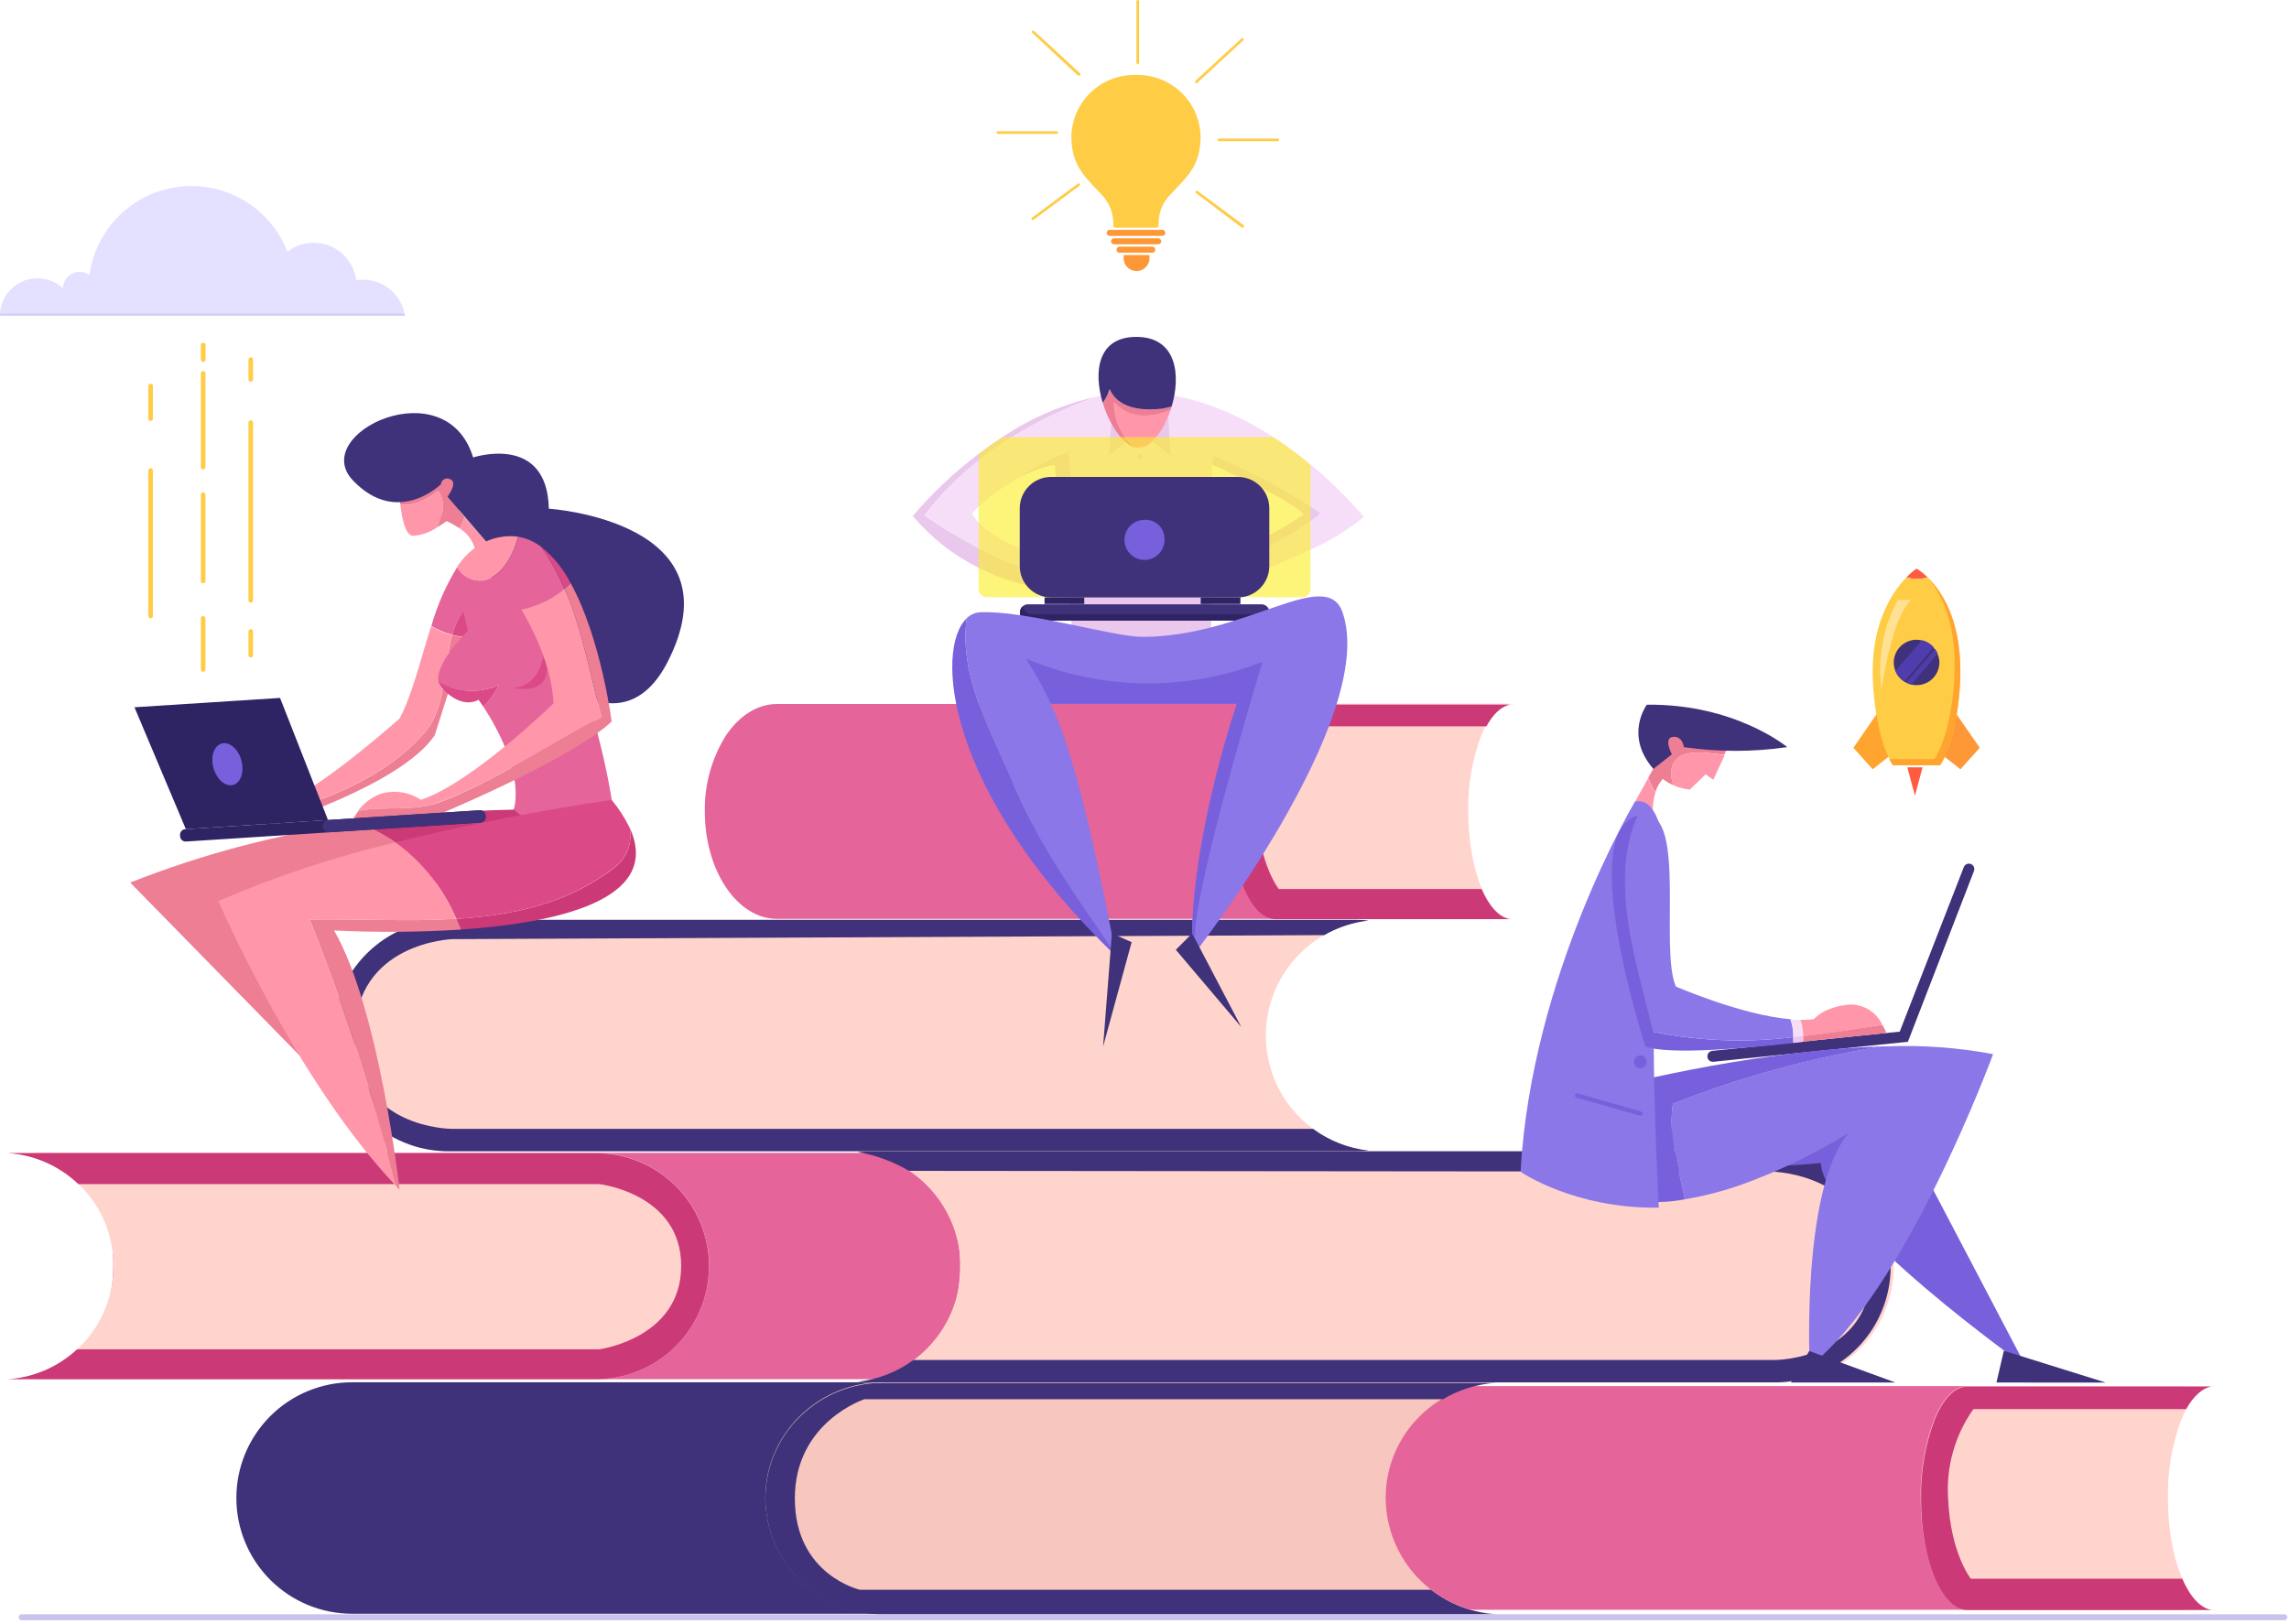 <svg width="630" height="447" viewBox="0 0 630 447" fill="none" xmlns="http://www.w3.org/2000/svg">
<path d="M408.25 252.934C407.83 252.968 407.408 252.968 406.989 252.934H213.901C202.999 253.024 193.989 239.753 193.989 223.418C193.853 216.018 195.872 208.737 199.8 202.464C203.405 197.124 208.36 193.79 213.856 193.79H406.944C407.363 193.756 407.785 193.756 408.205 193.79C405.567 194.183 403.048 195.157 400.832 196.641C398.615 198.126 396.756 200.084 395.388 202.374C391.468 208.651 389.449 215.929 389.577 223.328C389.622 239.19 397.866 251.988 408.25 252.934Z" fill="#E5649A"/>
<path d="M415.752 252.934C416.006 252.967 416.263 252.967 416.518 252.934H351.194C344.324 252.934 338.76 239.663 338.76 223.306C338.624 216.152 339.863 209.038 342.409 202.352C344.662 197.012 347.77 193.677 351.194 193.677H416.518C416.263 193.644 416.006 193.644 415.752 193.677C412.621 194.128 409.828 197.327 407.755 202.262C405.211 208.949 403.973 216.062 404.106 223.215C404.106 239.19 409.242 251.988 415.752 252.934Z" fill="#FFD4CD"/>
<path d="M351.08 253.024H416.404C416.149 253.057 415.892 253.057 415.638 253.024C412.574 252.573 409.849 249.487 407.776 244.733H351.959C351.959 244.733 346.552 237.973 345.922 223.486C345.42 215.096 347.804 206.787 352.679 199.941H409.105C410.998 196.494 413.318 194.308 415.863 193.948C416.117 193.915 416.375 193.915 416.629 193.948H351.305C347.881 193.948 344.773 197.282 342.52 202.622C339.975 209.309 338.736 216.422 338.871 223.576C338.646 239.753 344.21 253.024 351.08 253.024Z" fill="#CC3977"/>
<path d="M600.977 443.141C600.542 443.175 600.105 443.175 599.67 443.141H398.969C387.572 443.141 378.314 429.352 378.314 412.341C378.169 404.651 380.275 397.085 384.373 390.576C388.112 384.989 393.27 381.564 398.969 381.564H599.67C600.105 381.531 600.542 381.531 600.977 381.564C598.223 381.969 595.597 382.989 593.292 384.55C590.987 386.11 589.063 388.17 587.664 390.576C583.566 397.085 581.46 404.651 581.605 412.341C581.605 428.767 590.165 442.15 600.977 443.141Z" fill="#E5649A"/>
<path d="M608.769 443.141C609.039 443.175 609.311 443.175 609.58 443.141H541.531C534.391 443.141 528.624 429.352 528.624 412.341C528.48 404.911 529.765 397.522 532.408 390.576C534.661 384.989 537.972 381.564 541.419 381.564H609.58C609.311 381.531 609.039 381.531 608.769 381.564C605.526 382.037 602.62 385.349 600.458 390.576C597.814 397.522 596.529 404.911 596.673 412.341C596.673 428.767 602.012 442.15 608.769 443.141Z" fill="#FFD4CD"/>
<path d="M541.532 443.209H609.581C609.312 443.243 609.039 443.243 608.77 443.209C605.594 442.736 602.756 439.514 600.616 434.58H542.433C542.433 434.58 536.824 427.64 536.171 412.477C535.61 403.728 538.067 395.051 543.131 387.895H601.697C603.679 384.335 606.202 382.06 608.702 381.677C608.972 381.643 609.244 381.643 609.513 381.677H541.532C537.973 381.677 534.774 385.124 532.522 390.689C529.878 397.635 528.594 405.024 528.737 412.454C528.625 429.42 534.391 443.209 541.532 443.209Z" fill="#CC3977"/>
<path d="M8.988 379.671C9.484 379.671 9.979 379.671 10.498 379.671H240.594C253.659 379.671 264.268 365.725 264.268 348.511C264.395 340.609 261.961 332.879 257.33 326.476C255.445 323.754 252.95 321.512 250.044 319.927C247.138 318.343 243.902 317.46 240.594 317.35H10.498C9.979 317.35 9.484 317.35 8.988 317.35C12.023 317.688 14.951 318.666 17.58 320.219C20.209 321.773 22.478 323.867 24.238 326.363C28.875 332.763 31.309 340.495 31.176 348.398C31.176 365.116 21.377 378.658 8.988 379.671Z" fill="#E5649A"/>
<path d="M2.096 379.671C1.442 379.671 0.789 379.671 0.113 379.671H164.03C172.292 379.671 180.216 376.388 186.059 370.545C191.901 364.701 195.183 356.775 195.183 348.511C195.183 340.247 191.901 332.321 186.059 326.477C180.216 320.633 172.292 317.35 164.03 317.35H0.113C0.789 317.35 1.442 317.35 2.096 317.35C9.994 317.855 17.402 321.351 22.814 327.128C28.225 332.905 31.231 340.527 31.221 348.443C31.26 356.381 28.267 364.034 22.854 369.839C17.44 375.643 10.015 379.16 2.096 379.671Z" fill="#FFD4CD"/>
<path d="M195.138 348.578C195.144 344.489 194.344 340.438 192.783 336.657C191.222 332.877 188.932 329.442 186.043 326.547C183.153 323.653 179.722 321.357 175.945 319.791C172.168 318.224 168.119 317.418 164.03 317.418H0.113C0.789 317.418 1.442 317.418 2.096 317.418C9.386 317.883 16.278 320.907 21.557 325.957H164.954C164.954 325.957 187.479 328.548 187.479 348.488C187.479 368.428 164.954 371.425 164.954 371.425H21.22C15.989 376.301 9.231 379.215 2.096 379.671C1.442 379.671 0.789 379.671 0.113 379.671H164.03C172.275 379.665 180.18 376.388 186.012 370.559C191.844 364.73 195.126 356.825 195.138 348.578Z" fill="#CC3977"/>
<path d="M408.249 444.223C407.581 444.257 406.912 444.257 406.244 444.223H96.904C88.456 444.223 80.355 440.866 74.382 434.892C68.408 428.917 65.053 420.814 65.053 412.364C65.053 403.914 68.408 395.811 74.382 389.836C80.355 383.862 88.456 380.505 96.904 380.505H406.244C406.912 380.471 407.581 380.471 408.249 380.505C400.184 381.032 392.621 384.608 387.095 390.508C381.569 396.407 378.494 404.189 378.494 412.274C378.494 420.358 381.569 428.14 387.095 434.04C392.621 439.94 400.184 443.516 408.249 444.043V444.223Z" fill="#3F327A"/>
<path d="M411.719 444.223C412.394 444.223 413.093 444.223 413.768 444.223H243.026C238.808 444.259 234.624 443.463 230.713 441.881C226.802 440.299 223.242 437.962 220.234 435.004C217.226 432.046 214.83 428.524 213.183 424.639C211.536 420.754 210.67 416.583 210.635 412.364C210.637 408.166 211.477 404.011 213.105 400.142C214.734 396.273 217.118 392.768 220.118 389.833C226.23 383.83 234.461 380.478 243.026 380.505H413.768C413.093 380.505 412.394 380.505 411.719 380.505C403.878 380.961 396.468 384.242 390.86 389.743C387.86 392.678 385.476 396.183 383.848 400.052C382.219 403.921 381.379 408.076 381.377 412.274C381.394 420.469 384.548 428.347 390.191 434.289C395.834 440.23 403.537 443.785 411.719 444.223Z" fill="#F7C6BE"/>
<path d="M218.765 412.477C218.765 391.41 237.912 385.169 237.912 385.169H397.166C401.598 382.532 406.594 380.987 411.74 380.663C412.416 380.663 413.114 380.663 413.79 380.663H243.048C234.482 380.636 226.251 383.987 220.139 389.991C217.139 392.926 214.755 396.431 213.127 400.3C211.499 404.169 210.659 408.324 210.656 412.522C210.692 416.741 211.557 420.912 213.204 424.797C214.851 428.681 217.247 432.203 220.255 435.162C223.263 438.12 226.824 440.457 230.735 442.039C234.645 443.621 238.829 444.416 243.048 444.381H413.79C413.114 444.381 412.416 444.381 411.74 444.381C405.228 443.978 398.987 441.622 393.832 437.621H236.651C236.651 437.621 218.765 433.543 218.765 412.477Z" fill="#3F327A"/>
<path d="M521.192 348.781C521.192 357.225 517.839 365.323 511.87 371.293C505.901 377.264 497.805 380.618 489.364 380.618H239.648C238.466 380.626 237.286 380.565 236.111 380.437C243.888 379.556 251.067 375.841 256.28 370.002C261.493 364.163 264.374 356.609 264.374 348.781C264.374 340.953 261.493 333.399 256.28 327.56C251.067 321.722 243.888 318.007 236.111 317.125C237.285 316.99 238.466 316.922 239.648 316.922H489.364C497.807 316.928 505.903 320.287 511.871 326.262C517.84 332.236 521.192 340.336 521.192 348.781Z" fill="#FFD4CD"/>
<path d="M489.364 316.922H239.648C238.466 316.922 237.285 316.989 236.111 317.125C241.07 317.994 245.831 319.749 250.167 322.307L487.9 322.533C487.9 322.533 514.93 323.073 515.133 348.781C515.336 374.489 488.373 374.377 488.373 374.377H251.384C246.9 377.665 241.636 379.723 236.111 380.347C237.286 380.475 238.466 380.536 239.648 380.528H489.364C497.662 380.307 505.546 376.855 511.336 370.906C517.127 364.957 520.368 356.983 520.368 348.68C520.368 340.377 517.127 332.402 511.336 326.454C505.546 320.505 497.662 317.053 489.364 316.832V316.922Z" fill="#3F327A"/>
<path d="M91.588 285.063C91.585 289.246 92.406 293.388 94.004 297.253C95.602 301.119 97.946 304.631 100.902 307.59C103.858 310.548 107.368 312.895 111.231 314.497C115.094 316.098 119.235 316.922 123.416 316.922H373.132C374.314 316.923 375.495 316.855 376.669 316.719C368.893 315.838 361.713 312.123 356.5 306.284C351.287 300.446 348.406 292.891 348.406 285.063C348.406 277.235 351.287 269.681 356.5 263.842C361.713 258.004 368.893 254.289 376.669 253.407C375.495 253.272 374.314 253.204 373.132 253.204H123.416C114.973 253.21 106.877 256.57 100.909 262.544C94.941 268.518 91.588 276.618 91.588 285.063Z" fill="#FFD4CD"/>
<path d="M123.417 253.204H373.133C374.315 253.204 375.496 253.272 376.67 253.407C372.37 253.898 368.215 255.263 364.461 257.418L124.476 258.522C124.476 258.522 97.761 259.378 97.648 285.063C97.536 310.749 124.408 310.749 124.408 310.749H361.398C365.873 314.051 371.142 316.111 376.67 316.719C375.496 316.855 374.315 316.923 373.133 316.922H123.417C114.97 316.922 106.868 313.566 100.895 307.591C94.922 301.616 91.566 293.513 91.566 285.063C91.566 276.614 94.922 268.51 100.895 262.536C106.868 256.561 114.97 253.204 123.417 253.204Z" fill="#3F327A"/>
<path d="M134.251 149.606L127.854 142.306C127.505 143.392 127.021 144.429 126.412 145.393C127.57 146.1 128.568 147.04 129.343 148.153C130.119 149.267 130.655 150.529 130.917 151.86C131.818 158.461 131.503 158.303 135.557 156.05C139.612 153.797 134.251 149.606 134.251 149.606Z" fill="#FF96A9"/>
<path d="M125.038 138.927L120.533 142.577C122.626 143.207 124.61 144.157 126.412 145.393C127.021 144.429 127.505 143.392 127.854 142.306L125.038 138.927Z" fill="#ED7E94"/>
<path d="M120.623 135.074C117.852 137.327 114.068 139.58 110.193 138.882C110.531 142.104 111.432 147.196 113.572 147.511C115.933 147.359 118.211 146.581 120.172 145.258C121.681 141.991 123.01 138.679 120.623 135.074Z" fill="#FF96A9"/>
<path d="M109.969 136.268C109.969 136.268 109.969 137.372 110.194 138.882C114.068 139.49 117.853 137.282 120.623 135.074C123.011 138.679 121.682 141.991 120.173 145.235C123.867 143.118 127.786 139.738 129.003 136.223C131.098 130.275 123.912 122.344 109.969 136.268Z" fill="#ED7E94"/>
<path d="M121.366 133.294C121.366 133.294 109.382 145.123 97.128 132.235C84.874 119.347 122.74 101.367 130.218 125.926C130.218 125.926 150.604 119.167 151.054 140.031C151.054 140.031 203.966 143.41 183.558 182.569C166.957 214.181 131.998 169.839 134.25 149.606L123.168 136.719C123.168 136.719 126.164 132.821 123.911 131.92C123.659 131.778 123.376 131.703 123.087 131.701C122.799 131.698 122.514 131.769 122.26 131.906C122.006 132.043 121.791 132.242 121.635 132.485C121.478 132.728 121.386 133.006 121.366 133.294Z" fill="#3F327A"/>
<path d="M73.995 224.838C73.873 225.258 73.893 225.706 74.052 226.114C74.21 226.521 74.499 226.865 74.874 227.091C74.874 227.091 110.329 216.186 119.654 202.397L128.236 175.359C126.958 175.327 125.688 175.145 124.452 174.819C121.884 183.966 122.92 195.322 116.388 202.262C105.599 214.158 89.921 220.174 73.995 224.838Z" fill="#ED7E94"/>
<path d="M109.97 197.8C109.97 197.8 90.869 214.789 80.687 219.588C75.912 221.841 74.335 223.599 73.93 224.838C89.855 220.174 105.465 214.158 116.345 202.307C122.877 195.367 121.841 184.011 124.409 174.864C122.388 174.322 120.448 173.511 118.643 172.453C115.737 181.601 113.372 191.469 109.97 197.8Z" fill="#FF96A9"/>
<path d="M133.802 159.655C138.442 157.966 141.281 152.896 142.587 147.736C138.904 147.243 135.163 148.039 132 149.99C129.495 151.496 127.38 153.573 125.828 156.05C126.584 157.438 127.771 158.541 129.21 159.191C130.65 159.842 132.262 160.005 133.802 159.655Z" fill="#FF96A9"/>
<path d="M124.475 174.751C125.711 175.078 126.981 175.259 128.259 175.292L128.799 173.625L131.908 171.371C131.187 169.501 130.466 167.609 129.655 165.604C127.109 168.11 125.315 171.278 124.475 174.751Z" fill="#DB4A87"/>
<path d="M142.586 147.736C141.279 153.009 138.441 157.965 133.801 159.655C132.268 160.011 130.661 159.858 129.223 159.22C127.785 158.582 126.593 157.493 125.827 156.118C122.729 161.177 120.334 166.635 118.709 172.34C120.515 173.398 122.454 174.209 124.475 174.751C125.326 171.332 127.103 168.213 129.611 165.739C130.467 167.744 131.188 169.637 131.864 171.507L141.392 164.747C141.392 164.747 142.225 165.919 143.442 167.924C147.832 167.025 151.928 165.042 155.358 162.156C153.636 158.064 151.484 154.167 148.938 150.53C147.077 149.1 144.898 148.142 142.586 147.736Z" fill="#E5649A"/>
<path d="M148.938 150.53C151.485 154.13 153.644 157.989 155.38 162.044C155.943 161.548 156.506 161.052 157.047 160.534C155.08 156.664 152.317 153.255 148.938 150.53Z" fill="#DB4A87"/>
<path d="M119.858 242.885C136.436 238.897 154.479 232.025 168.355 220.174C168.355 220.174 147.767 215.352 141.324 222.878C126.888 223.145 112.485 224.372 98.211 226.55C106.962 229.586 114.536 235.301 119.858 242.885Z" fill="#CC3977"/>
<path d="M119.857 242.885C114.565 235.32 107.033 229.607 98.323 226.55C76.913 229.492 55.934 234.999 35.838 242.953L107.739 316.382C107.739 316.382 85.686 257.936 73.951 248.36C89.411 248.283 104.812 246.446 119.857 242.885Z" fill="#ED7E94"/>
<path d="M120.668 187.526C121.299 189.892 126.885 195.299 131.705 192.618C131.705 192.618 132.223 193.317 133.012 194.511C133.757 193.812 134.45 193.059 135.084 192.258C134.859 191.807 134.634 191.357 134.386 190.928C134.634 191.357 134.859 191.807 135.084 192.258C135.94 191.086 136.694 189.842 137.337 188.54C134.688 189.752 131.783 190.293 128.876 190.116C125.969 189.94 123.15 189.05 120.668 187.526Z" fill="#DB4A87"/>
<path d="M144.296 159.34L126.906 165.941L128.799 173.625C128.799 173.625 120.036 182.119 120.622 187.369C120.613 187.451 120.613 187.534 120.622 187.616C123.119 189.13 125.95 190.004 128.866 190.161C131.781 190.319 134.691 189.754 137.336 188.518C136.693 189.819 135.939 191.063 135.083 192.235C134.449 193.036 133.756 193.789 133.011 194.488C136.209 199.355 143.958 212.513 141.435 222.855C141.435 222.855 150.445 232.881 167.182 221.007L168.353 220.151C168.353 220.151 162.271 178.356 144.296 159.34Z" fill="#E5649A"/>
<path d="M149.816 178.762C149.816 179.145 154.569 191.807 140.941 189.351C140.941 189.351 148.668 189.915 149.816 178.762Z" fill="#DB4A87"/>
<path d="M165.562 197.417C162.453 185.634 160.201 173.129 155.403 162.044C151.973 164.929 147.877 166.912 143.487 167.812C146.483 172.813 151.799 183.043 152.362 193.61C152.362 193.61 129.837 215.577 115.826 220.174C114.188 219.081 112.326 218.37 110.376 218.093C108.427 217.816 106.441 217.981 104.563 218.574C102.174 219.557 100.085 221.149 98.504 223.193C106.163 221.819 114.137 223.486 121.029 220.782C136.797 214.789 150.583 205.191 165.562 197.417Z" fill="#FF96A9"/>
<path d="M157.068 160.534C156.527 161.052 155.964 161.548 155.401 162.044C160.199 173.129 162.452 185.634 165.56 197.417C150.581 205.191 136.795 214.789 121.208 220.782C114.202 223.486 106.228 221.819 98.682 223.193C97.781 224.359 97.024 225.63 96.43 226.978L118.009 225.378C118.009 225.378 156.37 209.674 168.353 198.634C168.353 198.634 165.425 175.652 157.068 160.534Z" fill="#ED7E94"/>
<path d="M132.039 223.042L50.98 228.257C50.136 228.311 49.495 229.04 49.55 229.884L49.571 230.222C49.626 231.066 50.354 231.707 51.198 231.652L132.257 226.438C133.101 226.383 133.742 225.655 133.687 224.81L133.666 224.473C133.611 223.629 132.883 222.988 132.039 223.042Z" fill="#2E2363"/>
<path d="M132.09 226.437L90.621 229.096C90.398 229.114 90.174 229.088 89.962 229.018C89.75 228.948 89.554 228.836 89.385 228.689C89.217 228.542 89.081 228.363 88.983 228.162C88.886 227.961 88.83 227.742 88.818 227.519C88.803 227.297 88.832 227.074 88.903 226.863C88.974 226.652 89.086 226.457 89.232 226.29C89.379 226.123 89.557 225.986 89.757 225.887C89.956 225.789 90.173 225.731 90.395 225.716L131.864 223.058C132.087 223.039 132.311 223.066 132.523 223.136C132.735 223.206 132.931 223.318 133.099 223.465C133.267 223.612 133.404 223.791 133.502 223.992C133.599 224.193 133.655 224.412 133.666 224.635C133.682 224.857 133.653 225.08 133.582 225.291C133.511 225.502 133.399 225.696 133.252 225.864C133.106 226.031 132.928 226.168 132.728 226.267C132.529 226.365 132.312 226.423 132.09 226.437Z" fill="#3F327A"/>
<path d="M51.154 228.24L37.008 194.691L77.08 192.123L90.28 225.739L51.154 228.24Z" fill="#2E2363"/>
<path d="M66.428 209.314C67.306 212.468 66.293 215.487 64.175 216.073C62.058 216.659 59.67 214.586 58.769 211.432C57.868 208.277 58.904 205.258 61.022 204.672C63.139 204.087 65.594 206.159 66.428 209.314Z" fill="#7860DC"/>
<path d="M173.333 227.925C171.99 225.158 170.318 222.563 168.355 220.196C168.355 220.196 139.928 224.094 108.82 231.89C116.204 237.262 121.996 244.534 125.579 252.934C141.189 251.965 156.281 248.743 169.143 238.762C170.778 237.522 172.035 235.852 172.775 233.938C173.515 232.024 173.708 229.942 173.333 227.925Z" fill="#DB4A87"/>
<path d="M173.333 227.924C173.715 229.936 173.533 232.013 172.805 233.927C172.077 235.84 170.833 237.514 169.211 238.762C156.349 248.743 141.257 251.965 125.646 252.934C126.097 253.903 126.502 254.872 126.885 255.886C152.857 254.106 182.433 247.842 173.333 227.924Z" fill="#CC3977"/>
<path d="M85.258 253.137C94.747 277.057 102.692 301.561 109.045 326.498L109.968 327.467C109.968 327.467 104.427 277.718 91.948 256.133C103.596 256.707 115.268 256.624 126.907 255.886C126.524 254.872 126.119 253.903 125.668 252.934C112.131 253.745 98.3 252.866 85.258 253.137Z" fill="#ED7E94"/>
<path d="M108.82 231.89C92.137 235.835 75.833 241.24 60.098 248.045C60.098 248.045 81.474 297.613 109.045 326.498C102.693 301.561 94.748 277.057 85.258 253.137C98.301 252.866 112.131 253.745 125.579 252.934C121.995 244.534 116.204 237.262 108.82 231.89Z" fill="#FF96A9"/>
<path d="M269.292 150.846C276.384 154.632 283.963 157.422 291.817 159.137L289.182 162.111C282.224 161.449 275.457 159.46 269.247 156.253C262.335 152.791 256.203 147.953 251.227 142.036C256.599 135.723 262.641 130.011 269.247 125.002C271.319 123.425 273.549 121.848 275.892 120.316C283.718 115.065 292.446 111.307 301.638 109.231C293.574 112.103 285.835 115.819 278.55 120.316C275.325 122.321 272.219 124.51 269.247 126.873C263.708 131.245 258.73 136.285 254.425 141.878C259.203 145.152 264.167 148.147 269.292 150.846Z" fill="#EAC7ED"/>
<path d="M279.99 131.784C283.194 129.98 286.659 128.688 290.262 127.954H294.339C294.226 126.805 294.114 125.701 294.024 124.507C288.992 126.18 284.256 128.636 279.99 131.784Z" fill="#EAC7ED"/>
<path d="M326.888 122.704C326.811 124.472 326.578 126.228 326.189 127.954H333.645C333.645 127.954 354.481 136.967 358.806 141.585C349.083 148.309 338.154 153.091 326.617 155.667L328.104 157.74C340.831 154.608 353.107 149.854 363.604 141.293C352.209 133.553 339.87 127.307 326.888 122.704Z" fill="#EAC7ED"/>
<path d="M375.362 142.306C370.881 145.938 365.943 148.968 360.676 151.319C351.232 155.703 341.562 159.584 331.708 162.945L327.969 157.808C339.715 155.241 350.833 150.362 360.676 143.455C361.622 142.757 362.545 142.036 363.469 141.202L360.676 139.422C350.098 132.561 338.759 126.951 326.888 122.704C326.808 124.47 326.582 126.226 326.212 127.954H294.339C294.226 126.805 294.113 125.701 294.023 124.507C288.988 126.17 284.251 128.627 279.99 131.784C276.129 133.935 272.537 136.536 269.29 139.535C268.142 140.594 267.488 141.292 267.488 141.292C267.963 142.217 268.57 143.067 269.29 143.816C276.048 151.093 294.902 155.667 294.902 155.667L291.861 159.137C284.007 157.422 276.427 154.632 269.335 150.846C264.225 148.13 259.276 145.121 254.514 141.833C258.818 136.24 263.796 131.2 269.335 126.827C272.308 124.465 275.414 122.276 278.638 120.271C285.923 115.773 293.662 112.058 301.727 109.186C305.429 108.394 309.203 107.986 312.989 107.969C327.135 107.969 340.02 113.579 350.382 120.271C359.727 126.373 368.141 133.795 375.362 142.306Z" fill="#F6DEF8"/>
<path d="M299.542 182.862H333.33V162.9C321.324 162.044 309.521 160.466 297.537 160.489C298.303 168.037 298.979 175.495 299.542 182.862Z" fill="#EAC7ED"/>
<path d="M334.907 120.316H288.031L289.743 126.129C291.135 125.501 292.565 124.959 294.023 124.507C295.149 136.538 296.433 148.547 297.582 160.557C309.566 160.557 321.369 162.111 333.375 162.967L333.645 127.954L334.907 120.316Z" fill="#F6DEF8"/>
<path d="M313.689 118.514L322.181 125.498L321.078 107.135H306.594L305.197 125.498L313.689 118.514Z" fill="#EAC7ED"/>
<path d="M306.615 110.763C310.985 115.585 316.954 114.954 322.203 112.881C322.203 112.565 322.406 112.272 322.496 111.957C321.606 112.207 320.704 112.41 319.793 112.565C314.409 113.174 307.809 112.565 305.421 107.18C305.016 108.536 304.375 109.809 303.529 110.943C305.399 117.027 309.138 122.456 312.539 123.245C310.661 121.759 309.149 119.86 308.122 117.695C307.095 115.531 306.579 113.159 306.615 110.763Z" fill="#ED7E94"/>
<path d="M322.181 112.836C316.932 114.909 310.918 115.539 306.593 110.718C306.562 113.117 307.085 115.492 308.12 117.656C309.155 119.821 310.675 121.718 312.562 123.2C312.839 123.231 313.119 123.231 313.396 123.2C316.707 123.313 320.244 118.581 322.181 112.836Z" fill="#FF96A9"/>
<path d="M312.743 92.738C302.021 92.738 300.94 102.426 303.507 110.898C304.354 109.764 304.994 108.491 305.4 107.135C307.787 112.52 314.41 113.129 319.771 112.52C320.682 112.365 321.584 112.162 322.474 111.912C325.064 103.237 323.87 92.738 312.743 92.738Z" fill="#3F327A"/>
<path d="M289.744 126.129L290.262 127.954L296.119 182.862H299.543C298.079 163.373 295.871 143.906 294.024 124.417C292.563 124.899 291.134 125.471 289.744 126.129Z" fill="#EAC7ED"/>
<path d="M314.387 125.701C314.387 125.839 314.346 125.974 314.269 126.089C314.192 126.204 314.083 126.293 313.956 126.346C313.828 126.399 313.688 126.413 313.552 126.386C313.417 126.359 313.292 126.293 313.195 126.195C313.097 126.097 313.031 125.973 313.004 125.837C312.977 125.702 312.991 125.561 313.043 125.434C313.096 125.306 313.186 125.197 313.301 125.12C313.415 125.043 313.55 125.003 313.689 125.003C313.874 125.003 314.051 125.076 314.182 125.207C314.313 125.338 314.387 125.516 314.387 125.701Z" fill="#EAC7ED"/>
<g style="mix-blend-mode:soft-light" opacity="0.6">
<path d="M360.676 127.909V162.156C360.676 162.754 360.439 163.327 360.017 163.749C359.594 164.172 359.021 164.409 358.424 164.409H271.588C270.991 164.409 270.418 164.172 269.996 163.749C269.573 163.327 269.336 162.754 269.336 162.156V125.003C271.408 123.425 273.638 121.848 275.981 120.316H350.427C353.986 122.648 357.408 125.183 360.676 127.909Z" fill="#FCEE21"/>
</g>
<path d="M347.161 170.853H282.963C282.366 170.853 281.793 170.616 281.371 170.193C280.948 169.771 280.711 169.198 280.711 168.6C280.711 168.003 280.948 167.43 281.371 167.007C281.793 166.584 282.366 166.347 282.963 166.347H347.161C347.758 166.347 348.331 166.584 348.754 167.007C349.176 167.43 349.413 168.003 349.413 168.6C349.413 169.198 349.176 169.771 348.754 170.193C348.331 170.616 347.758 170.853 347.161 170.853Z" fill="#3F327A"/>
<path d="M347.949 169.051H283.864C283.267 169.051 282.694 168.813 282.272 168.391C281.849 167.968 281.612 167.395 281.612 166.798C281.332 167.008 281.105 167.28 280.949 167.593C280.792 167.905 280.711 168.25 280.711 168.6C280.711 169.198 280.948 169.771 281.371 170.193C281.793 170.616 282.366 170.853 282.963 170.853H347.161C347.758 170.853 348.331 170.616 348.754 170.193C349.176 169.771 349.413 169.198 349.413 168.6C348.989 168.909 348.474 169.067 347.949 169.051Z" fill="#2E2363"/>
<path d="M340.719 131.289H289.293C284.529 131.289 280.666 135.152 280.666 139.918V155.825C280.666 160.591 284.529 164.454 289.293 164.454H340.719C345.483 164.454 349.346 160.591 349.346 155.825V139.918C349.346 135.152 345.483 131.289 340.719 131.289Z" fill="#3F327A"/>
<path d="M298.415 164.454H287.49V166.257H298.415V164.454Z" fill="#2E2363"/>
<path d="M341.394 164.454H330.469V166.257H341.394V164.454Z" fill="#2E2363"/>
<path d="M320.468 147.872C320.619 148.985 320.427 150.117 319.918 151.119C319.408 152.12 318.606 152.942 317.617 153.475C316.629 154.007 315.501 154.226 314.385 154.101C313.269 153.976 312.217 153.513 311.371 152.775C310.525 152.036 309.924 151.057 309.649 149.968C309.374 148.879 309.437 147.732 309.831 146.68C310.225 145.628 310.93 144.721 311.852 144.08C312.775 143.44 313.871 143.096 314.994 143.095C316.352 143.008 317.689 143.462 318.714 144.356C319.739 145.251 320.369 146.514 320.468 147.872Z" fill="#7860DC"/>
<path d="M266.07 170.2C257.263 178.581 259.876 217.763 307.224 263.253C307.224 263.253 307.224 262.983 307.089 262.51C297.155 247.977 286.816 233.535 279.653 217.448C273.481 202.554 263.818 186.805 266.07 170.2Z" fill="#7860DC"/>
<path d="M369.505 168.555C365 155.667 342.745 175.314 314.385 175.314C306.389 175.314 282.039 167.924 269.65 168.555C268.29 168.653 267.011 169.236 266.046 170.2C263.794 186.805 273.479 202.554 279.561 217.515C286.634 233.647 297.063 248.09 306.997 262.577C305.848 256.178 297.244 209.404 289.157 193.79H340.402C340.402 193.79 326.887 233.963 328.126 263.321C328.171 263.253 379.619 197.553 369.505 168.555Z" fill="#8B77E8"/>
<path d="M306.03 256.945L303.598 288.128L311.459 259.355L306.03 256.945Z" fill="#3F327A"/>
<path d="M328.126 256.945L341.641 282.72L323.621 261.451L328.126 256.945Z" fill="#3F327A"/>
<path d="M328.824 258.274C328.824 243.268 347.498 182.186 347.498 182.186C326.489 190.396 303.106 190.073 282.332 181.285C284.938 185.252 287.242 189.41 289.225 193.722H340.402C340.402 193.722 328.554 228.33 328.081 256.945L328.824 258.274Z" fill="#7860DC"/>
<path d="M471.412 292.273C471.038 292.28 470.676 292.144 470.4 291.893C470.124 291.641 469.954 291.294 469.925 290.921C469.887 290.528 470.005 290.135 470.253 289.827C470.502 289.52 470.861 289.322 471.254 289.277L522.86 283.982L540.497 238.694C540.568 238.511 540.674 238.343 540.81 238.201C540.946 238.059 541.108 237.944 541.288 237.865C541.468 237.785 541.662 237.742 541.859 237.738C542.055 237.733 542.251 237.767 542.434 237.838C542.618 237.909 542.785 238.016 542.927 238.151C543.07 238.287 543.184 238.45 543.263 238.63C543.343 238.81 543.386 239.003 543.391 239.2C543.395 239.397 543.361 239.592 543.29 239.776L525.112 286.776L471.659 292.273H471.412Z" fill="#3F327A"/>
<path d="M457.646 214.406C462.692 208.728 455.056 211.567 455.056 211.567L453.637 214.113C454.152 215.495 454.817 216.818 455.619 218.056C456.033 216.711 456.723 215.468 457.646 214.406Z" fill="#ED7E94"/>
<path d="M453.639 214.203L447.422 225.311C447.422 225.311 451.319 231.89 453.864 231.146C455.914 230.538 453.864 223.734 455.621 218.146C454.819 216.908 454.154 215.586 453.639 214.203Z" fill="#FF96A9"/>
<path d="M462.829 207.939C466.725 206.475 470.645 207.399 474.542 207.782L475.578 205.529C475.578 205.529 463.144 198.026 457.558 198.476C451.971 198.927 451.971 206.543 455.17 211.657C456.483 213.682 458.386 215.255 460.621 216.163C459.382 213.032 459.788 209.494 462.829 207.939Z" fill="#ED7E94"/>
<path d="M462.829 207.939C459.743 209.494 459.382 213.031 460.576 216.163C462.012 216.778 463.529 217.18 465.081 217.357L469.428 213.167L471.546 214.654L474.677 207.894C470.645 207.399 466.725 206.475 462.829 207.939Z" fill="#FF96A9"/>
<path d="M463.436 205.664C472.877 207.034 482.467 207.034 491.908 205.664C491.908 205.664 477.515 193.677 453.255 193.993C453.255 193.993 446.97 202.374 455.057 211.657L460.148 207.647C460.148 207.647 457.737 203.14 460.44 202.847C463.143 202.555 463.436 205.664 463.436 205.664Z" fill="#3F327A"/>
<path d="M516.462 297.771L557.593 376.179C557.593 376.179 502.316 336.975 501.122 320.144C501.122 320.144 470.172 323.749 459.36 315.368C448.548 306.986 516.462 297.771 516.462 297.771Z" fill="#7860DC"/>
<path d="M519.345 288.037H517.903C498.238 291.213 478.973 296.501 460.441 303.809C459.022 312.822 462.04 321.338 463.707 330.126C469.162 329.228 474.523 327.833 479.723 325.957C489.898 322.262 499.665 317.528 508.871 311.83C495.693 327.061 498.081 376.044 498.081 376.044C524.436 355.766 548.56 290.178 548.56 290.178C538.933 288.37 529.133 287.652 519.345 288.037Z" fill="#8B77E8"/>
<path d="M460.443 303.832C478.974 296.524 498.24 291.236 517.905 288.06C480.941 289.164 440.372 300.069 440.372 300.069C440.372 300.069 418.636 320.347 443.616 329.044C450.124 331.042 457.021 331.421 463.709 330.148C462.042 321.361 459.023 312.777 460.443 303.832Z" fill="#7860DC"/>
<path d="M450.011 220.67C450.011 220.67 421.494 268.3 418.498 322.555C418.498 322.555 433.185 332.762 456.543 332.446C456.543 332.446 453.435 274.609 456.543 262.6C459.652 250.591 460.35 218.416 450.011 220.67Z" fill="#8B77E8"/>
<path d="M455.034 284.049C450.529 265.259 442.646 242.908 450.822 224.5C433.478 228.713 452.872 288.083 452.872 288.083C459.382 290.538 482.335 288.375 493.553 287.114C493.553 286.573 493.553 286.032 493.553 285.491C480.719 287.084 467.713 286.597 455.034 284.049Z" fill="#7860DC"/>
<path d="M455.035 284.049C467.721 286.6 480.735 287.087 493.576 285.491C493.596 283.821 493.33 282.16 492.787 280.58C479.115 279.386 461.252 271.567 461.252 271.567C456.747 261.383 464.135 224.252 452.782 224.252C452.092 224.25 451.403 224.333 450.733 224.5C442.646 242.908 450.62 265.259 455.035 284.049Z" fill="#8B77E8"/>
<path d="M495.535 280.737C494.634 280.737 493.733 280.737 492.787 280.58C493.329 282.16 493.596 283.821 493.576 285.491L496.301 285.199C496.288 283.68 496.03 282.173 495.535 280.737Z" fill="#F6DEF8"/>
<path d="M493.576 285.492C493.576 286.032 493.576 286.573 493.576 287.114L496.302 286.798C496.302 286.258 496.302 285.739 496.302 285.199L493.576 285.492Z" fill="#EAC7ED"/>
<path d="M509.118 276.524C501.932 277.11 499.252 280.557 499.252 280.557C498.019 280.71 496.777 280.771 495.535 280.737C496.034 282.188 496.293 283.71 496.301 285.244C503.599 284.433 510.852 283.283 518.06 282.089C517.275 280.39 516.01 278.959 514.421 277.97C512.832 276.981 510.989 276.479 509.118 276.524Z" fill="#FF96A9"/>
<path d="M496.301 285.199C496.301 285.739 496.301 286.258 496.301 286.798L499.882 286.348L519.187 284.365C518.889 283.582 518.519 282.827 518.083 282.112C510.852 283.238 503.599 284.387 496.301 285.199Z" fill="#ED7E94"/>
<path d="M551.512 371.831L579.578 380.595L549.484 380.573L551.512 371.831Z" fill="#3F327A"/>
<path d="M497.945 371.898L521.664 380.573H492.922L497.945 371.898Z" fill="#3F327A"/>
<path d="M451.52 307.121H451.34L433.905 302.142C433.756 302.1 433.63 302 433.554 301.865C433.478 301.73 433.458 301.57 433.5 301.421C433.518 301.345 433.552 301.273 433.598 301.211C433.645 301.148 433.703 301.095 433.77 301.055C433.837 301.015 433.912 300.989 433.989 300.978C434.067 300.968 434.145 300.973 434.221 300.993L451.678 305.972C451.829 306.019 451.956 306.123 452.031 306.262C452.107 306.401 452.126 306.563 452.083 306.716C452.045 306.835 451.97 306.938 451.868 307.011C451.767 307.084 451.645 307.123 451.52 307.121Z" fill="#7860DC"/>
<path d="M453.209 292.273C453.214 292.623 453.114 292.966 452.922 293.258C452.731 293.551 452.457 293.779 452.135 293.915C451.813 294.051 451.458 294.088 451.115 294.02C450.772 293.953 450.457 293.786 450.21 293.538C449.963 293.291 449.795 292.976 449.728 292.633C449.661 292.29 449.698 291.935 449.833 291.613C449.969 291.291 450.198 291.017 450.49 290.825C450.783 290.634 451.125 290.534 451.475 290.538C451.702 290.538 451.928 290.583 452.138 290.67C452.349 290.758 452.54 290.885 452.701 291.047C452.862 291.208 452.99 291.399 453.077 291.609C453.164 291.82 453.209 292.045 453.209 292.273Z" fill="#7860DC"/>
<path d="M628.729 446.003H5.948C5.733 446.003 5.526 445.917 5.374 445.765C5.222 445.613 5.137 445.407 5.137 445.192C5.137 444.977 5.222 444.77 5.374 444.618C5.526 444.466 5.733 444.381 5.948 444.381H628.729C628.944 444.381 629.15 444.466 629.302 444.618C629.454 444.77 629.54 444.977 629.54 445.192C629.54 445.407 629.454 445.613 629.302 445.765C629.15 445.917 628.944 446.003 628.729 446.003Z" fill="#C8C2ED"/>
<path d="M319.905 64.935H305.421C305.2 64.935 304.988 64.847 304.832 64.69C304.676 64.534 304.588 64.322 304.588 64.101C304.588 63.88 304.676 63.668 304.832 63.511C304.988 63.355 305.2 63.267 305.421 63.267H319.905C320.126 63.267 320.338 63.355 320.494 63.511C320.651 63.668 320.739 63.88 320.739 64.101C320.739 64.322 320.651 64.534 320.494 64.69C320.338 64.847 320.126 64.935 319.905 64.935Z" fill="#FE9736"/>
<path d="M318.756 67.255H306.615C306.394 67.255 306.182 67.168 306.025 67.011C305.869 66.855 305.781 66.643 305.781 66.422C305.781 66.201 305.869 65.989 306.025 65.832C306.182 65.676 306.394 65.588 306.615 65.588H318.778C318.999 65.588 319.211 65.676 319.368 65.832C319.524 65.989 319.612 66.201 319.612 66.422C319.612 66.643 319.524 66.855 319.368 67.011C319.211 67.168 318.999 67.255 318.778 67.255H318.756Z" fill="#FE9736"/>
<path d="M317.135 69.576H308.124C307.903 69.576 307.691 69.488 307.535 69.332C307.379 69.175 307.291 68.963 307.291 68.742C307.291 68.521 307.379 68.309 307.535 68.153C307.691 67.996 307.903 67.909 308.124 67.909H317.135C317.356 67.909 317.568 67.996 317.724 68.153C317.88 68.309 317.968 68.521 317.968 68.742C317.968 68.963 317.88 69.175 317.724 69.332C317.568 69.488 317.356 69.576 317.135 69.576Z" fill="#FE9736"/>
<path d="M312.63 20.639C308.087 20.516 303.678 22.187 300.356 25.29C297.035 28.393 295.068 32.679 294.88 37.221C294.767 44.747 298.033 48.149 301.48 51.754C302.043 52.362 302.651 52.971 303.214 53.624C304.284 54.719 305.12 56.022 305.67 57.451C306.22 58.881 306.473 60.407 306.413 61.938C306.397 62.021 306.398 62.107 306.417 62.19C306.436 62.273 306.472 62.35 306.523 62.418C306.574 62.486 306.639 62.543 306.713 62.584C306.787 62.626 306.869 62.651 306.953 62.659H318.351C318.517 62.631 318.665 62.541 318.766 62.407C318.866 62.272 318.911 62.105 318.892 61.938C318.818 60.408 319.062 58.879 319.609 57.448C320.156 56.017 320.993 54.715 322.068 53.624C322.654 52.971 323.239 52.362 323.825 51.754C327.271 48.149 330.582 44.747 330.425 37.221C330.231 32.673 328.256 28.384 324.926 25.281C321.596 22.178 317.179 20.51 312.63 20.639Z" fill="#FFCC46"/>
<path d="M309.274 70.207V70.703C309.227 71.191 309.281 71.684 309.434 72.15C309.586 72.617 309.833 73.046 310.159 73.413C310.486 73.779 310.884 74.074 311.33 74.279C311.775 74.484 312.259 74.595 312.749 74.604C313.239 74.614 313.727 74.521 314.18 74.334C314.633 74.146 315.042 73.866 315.382 73.512C315.722 73.159 315.985 72.739 316.155 72.278C316.325 71.818 316.398 71.328 316.37 70.838V70.207H309.274Z" fill="#FE9736"/>
<path d="M290.846 36.861H274.628C274.532 36.861 274.441 36.823 274.373 36.755C274.306 36.688 274.268 36.596 274.268 36.5C274.268 36.405 274.306 36.313 274.373 36.245C274.441 36.178 274.532 36.14 274.628 36.14H290.846C290.942 36.14 291.034 36.178 291.101 36.245C291.169 36.313 291.207 36.405 291.207 36.5C291.207 36.596 291.169 36.688 291.101 36.755C291.034 36.823 290.942 36.861 290.846 36.861Z" fill="#FFCC46"/>
<path d="M284.271 60.609C284.215 60.61 284.159 60.599 284.108 60.576C284.058 60.552 284.013 60.517 283.978 60.473C283.913 60.403 283.877 60.31 283.877 60.214C283.877 60.118 283.913 60.026 283.978 59.955L296.66 50.537C296.737 50.477 296.836 50.451 296.933 50.464C297.03 50.476 297.118 50.527 297.178 50.605C297.237 50.682 297.264 50.781 297.251 50.878C297.239 50.975 297.188 51.063 297.11 51.123L284.428 60.541C284.381 60.574 284.327 60.597 284.271 60.609Z" fill="#FFCC46"/>
<path d="M296.952 20.796C296.873 20.828 296.784 20.828 296.705 20.796L284.09 9.035C284.056 9.001 284.028 8.961 284.009 8.917C283.99 8.872 283.98 8.824 283.98 8.776C283.98 8.727 283.99 8.68 284.009 8.635C284.028 8.591 284.056 8.55 284.09 8.517C284.161 8.452 284.253 8.416 284.349 8.416C284.445 8.416 284.538 8.452 284.608 8.517L297.29 20.188C297.355 20.259 297.391 20.351 297.391 20.447C297.391 20.543 297.355 20.635 297.29 20.706C297.247 20.75 297.193 20.782 297.134 20.798C297.074 20.814 297.011 20.813 296.952 20.796Z" fill="#FFCC46"/>
<path d="M351.665 38.866H335.47C335.374 38.866 335.283 38.828 335.215 38.761C335.147 38.693 335.109 38.601 335.109 38.506C335.109 38.41 335.147 38.318 335.215 38.251C335.283 38.183 335.374 38.145 335.47 38.145H351.665C351.761 38.145 351.853 38.183 351.92 38.251C351.988 38.318 352.026 38.41 352.026 38.506C352.026 38.601 351.988 38.693 351.92 38.761C351.853 38.828 351.761 38.866 351.665 38.866Z" fill="#FFCC46"/>
<path d="M341.957 62.614C341.883 62.634 341.805 62.634 341.732 62.614L329.14 53.128C329.075 53.058 329.039 52.965 329.039 52.869C329.039 52.773 329.075 52.681 329.14 52.61C329.174 52.575 329.214 52.548 329.258 52.529C329.303 52.51 329.351 52.5 329.399 52.5C329.447 52.5 329.495 52.51 329.54 52.529C329.584 52.548 329.624 52.575 329.658 52.61L342.34 62.028C342.403 62.095 342.439 62.184 342.439 62.276C342.439 62.368 342.403 62.457 342.34 62.524C342.293 62.577 342.231 62.614 342.163 62.63C342.094 62.647 342.022 62.641 341.957 62.614Z" fill="#FFCC46"/>
<path d="M329.275 22.892C329.174 22.889 329.077 22.849 329.004 22.779C328.97 22.745 328.942 22.705 328.923 22.66C328.904 22.616 328.895 22.568 328.895 22.52C328.895 22.471 328.904 22.424 328.923 22.379C328.942 22.335 328.97 22.294 329.004 22.261L341.686 10.59C341.72 10.555 341.76 10.527 341.804 10.508C341.849 10.489 341.897 10.48 341.945 10.48C341.994 10.48 342.041 10.489 342.086 10.508C342.13 10.527 342.171 10.555 342.204 10.59C342.269 10.66 342.305 10.753 342.305 10.849C342.305 10.945 342.269 11.037 342.204 11.108L329.522 22.779C329.491 22.814 329.453 22.842 329.41 22.861C329.368 22.881 329.322 22.891 329.275 22.892Z" fill="#FFCC46"/>
<path d="M313.148 17.642C313.052 17.642 312.96 17.604 312.893 17.536C312.825 17.469 312.787 17.377 312.787 17.281V0.36C312.787 0.265 312.825 0.173 312.893 0.106C312.96 0.038 313.052 0 313.148 0C313.243 0 313.335 0.038 313.402 0.106C313.47 0.173 313.508 0.265 313.508 0.36V17.394C313.483 17.469 313.435 17.534 313.37 17.579C313.304 17.624 313.226 17.646 313.148 17.642Z" fill="#FFCC46"/>
<path d="M538.445 196.539L544.887 205.844L539.571 211.77L532.205 205.912L538.445 196.539Z" fill="#FE9736"/>
<path d="M516.529 196.539L510.109 205.844L515.425 211.77L522.791 205.912L516.529 196.539Z" fill="#FFA42F"/>
<path d="M530.517 158.912C529.61 157.99 528.588 157.187 527.477 156.523C526.482 157.225 525.562 158.025 524.729 158.912C526.609 159.531 528.637 159.531 530.517 158.912Z" fill="#FF5B41"/>
<path d="M530.518 158.912C528.638 159.531 526.609 159.531 524.729 158.912C521.17 162.584 515.426 170.673 515.426 184.687C515.426 194.646 517.678 205.664 520.99 210.666H533.987C537.32 205.664 539.55 194.646 539.55 184.687C539.55 170.087 534.122 162.382 530.518 158.912Z" fill="#FFCC46"/>
<path d="M530.743 159.137C534.099 163.238 537.996 170.65 537.996 182.975C537.996 192.934 535.743 203.951 532.432 208.953H519.998C520.295 209.543 520.626 210.114 520.989 210.666H533.986C537.32 205.664 539.55 194.646 539.55 184.687C539.55 170.403 534.324 162.72 530.743 159.137Z" fill="#FFA42F"/>
<path d="M533.784 182.322C533.784 183.989 533.122 185.588 531.943 186.767C530.765 187.945 529.166 188.608 527.499 188.608C526.998 188.606 526.499 188.546 526.013 188.428C525.536 188.32 525.074 188.154 524.639 187.932L524.098 187.616C523.011 186.917 522.163 185.903 521.665 184.71C521.367 183.949 521.214 183.139 521.215 182.322C521.233 180.666 521.903 179.085 523.079 177.92C524.256 176.756 525.844 176.103 527.499 176.103C528.402 176.123 529.29 176.335 530.106 176.723C530.921 177.111 531.645 177.668 532.23 178.356L532.613 178.852C532.893 179.244 533.128 179.667 533.311 180.114C533.595 180.817 533.756 181.564 533.784 182.322Z" fill="#3F327A"/>
<path d="M532.228 178.176L524.097 187.616C523.01 186.917 522.162 185.903 521.664 184.71L528.962 176.216C530.226 176.52 531.366 177.204 532.228 178.176Z" fill="#503DAD"/>
<path d="M533.311 179.933L526.013 188.427C525.536 188.32 525.074 188.154 524.639 187.932L532.613 178.672C532.893 179.064 533.128 179.487 533.311 179.933Z" fill="#503DAD"/>
<path d="M522.34 165.153C518.257 172.73 516.68 181.407 517.835 189.937C517.835 189.937 520.516 170.11 526.012 165.153H522.34Z" fill="#FFE194"/>
<path d="M524.953 211.229H529.143L527.048 219.047L524.953 211.229Z" fill="#FF5B41"/>
<path d="M111.433 86.902H1.43771e-07C-0 84.895 0.586 82.932 1.686 81.254C2.786 79.576 4.353 78.256 6.193 77.456C8.033 76.657 10.067 76.413 12.044 76.754C14.022 77.095 15.856 78.007 17.322 79.377C17.334 78.534 17.576 77.711 18.023 76.996C18.469 76.281 19.102 75.702 19.854 75.322C20.606 74.941 21.447 74.773 22.287 74.837C23.127 74.9 23.934 75.193 24.62 75.682C25.479 69.462 28.378 63.703 32.862 59.309C37.347 54.916 43.163 52.136 49.398 51.406C55.633 50.676 61.934 52.038 67.311 55.278C72.689 58.518 76.838 63.452 79.109 69.306C80.752 68.028 82.704 67.208 84.766 66.93C86.828 66.652 88.927 66.925 90.85 67.722C92.772 68.518 94.449 69.81 95.71 71.466C96.972 73.121 97.772 75.081 98.03 77.147C98.647 77.037 99.273 76.984 99.9 76.989C102.692 76.98 105.394 77.977 107.512 79.797C109.63 81.618 111.022 84.14 111.433 86.902Z" fill="#E4E0FF"/>
<path d="M0.022 86.294C0.011 86.497 0.011 86.7 0.022 86.902H111.433C111.406 86.698 111.368 86.495 111.32 86.294H0.022Z" fill="#D3CEF5"/>
<path d="M41.515 170.2C41.427 170.206 41.339 170.194 41.256 170.166C41.173 170.137 41.097 170.092 41.032 170.033C40.966 169.974 40.914 169.903 40.877 169.823C40.84 169.743 40.819 169.657 40.816 169.569V129.509C40.816 129.341 40.883 129.181 41.001 129.063C41.119 128.944 41.28 128.878 41.447 128.878C41.531 128.875 41.614 128.889 41.692 128.919C41.77 128.95 41.841 128.996 41.9 129.056C41.959 129.115 42.006 129.186 42.036 129.264C42.067 129.342 42.081 129.425 42.078 129.509V169.569C42.079 169.725 42.022 169.876 41.918 169.993C41.814 170.109 41.67 170.183 41.515 170.2Z" fill="#FFCC46"/>
<path d="M41.515 115.877C41.428 115.887 41.341 115.878 41.258 115.852C41.175 115.826 41.098 115.783 41.033 115.726C40.967 115.669 40.914 115.599 40.877 115.52C40.84 115.442 40.819 115.356 40.816 115.269V106.257C40.816 106.089 40.883 105.929 41.001 105.811C41.119 105.692 41.28 105.626 41.447 105.626C41.531 105.623 41.614 105.637 41.692 105.667C41.77 105.698 41.841 105.744 41.9 105.804C41.959 105.863 42.006 105.934 42.036 106.012C42.067 106.09 42.081 106.173 42.078 106.257V115.269C42.078 115.423 42.02 115.571 41.916 115.684C41.811 115.797 41.668 115.866 41.515 115.877Z" fill="#FFCC46"/>
<path d="M55.908 184.935C55.741 184.935 55.58 184.869 55.462 184.75C55.344 184.632 55.277 184.472 55.277 184.304V170.222C55.277 170.055 55.344 169.895 55.462 169.776C55.58 169.658 55.741 169.591 55.908 169.591C55.992 169.588 56.075 169.602 56.153 169.633C56.231 169.664 56.302 169.71 56.361 169.769C56.42 169.828 56.467 169.899 56.497 169.977C56.528 170.055 56.542 170.139 56.539 170.222V184.304C56.542 184.388 56.528 184.471 56.497 184.549C56.467 184.627 56.42 184.698 56.361 184.757C56.302 184.817 56.231 184.863 56.153 184.894C56.075 184.924 55.992 184.938 55.908 184.935Z" fill="#FFCC46"/>
<path d="M55.908 160.557C55.741 160.557 55.58 160.49 55.462 160.372C55.344 160.254 55.277 160.093 55.277 159.926V136.178C55.277 136.011 55.344 135.85 55.462 135.732C55.58 135.614 55.741 135.547 55.908 135.547C55.992 135.544 56.075 135.558 56.153 135.589C56.231 135.619 56.302 135.666 56.361 135.725C56.42 135.784 56.467 135.855 56.497 135.933C56.528 136.011 56.542 136.094 56.539 136.178V159.926C56.542 160.009 56.528 160.093 56.497 160.171C56.467 160.249 56.42 160.32 56.361 160.379C56.302 160.438 56.231 160.484 56.153 160.515C56.075 160.546 55.992 160.56 55.908 160.557Z" fill="#FFCC46"/>
<path d="M55.908 129.216C55.743 129.21 55.585 129.142 55.468 129.025C55.351 128.908 55.283 128.75 55.277 128.585V102.764C55.283 102.599 55.351 102.442 55.468 102.324C55.585 102.207 55.743 102.139 55.908 102.133C56.075 102.133 56.236 102.2 56.354 102.318C56.472 102.437 56.539 102.597 56.539 102.764V128.585C56.539 128.752 56.472 128.913 56.354 129.031C56.236 129.149 56.075 129.216 55.908 129.216Z" fill="#FFCC46"/>
<path d="M55.908 99.61C55.739 99.604 55.578 99.533 55.461 99.411C55.343 99.289 55.277 99.126 55.277 98.957V94.991C55.277 94.824 55.344 94.663 55.462 94.545C55.58 94.427 55.741 94.36 55.908 94.36C55.995 94.35 56.084 94.36 56.167 94.387C56.251 94.415 56.327 94.46 56.391 94.52C56.455 94.58 56.506 94.653 56.539 94.734C56.572 94.816 56.588 94.903 56.584 94.991V98.934C56.59 99.025 56.578 99.115 56.546 99.2C56.514 99.285 56.465 99.363 56.401 99.427C56.337 99.491 56.259 99.541 56.174 99.572C56.089 99.604 55.998 99.617 55.908 99.61Z" fill="#FFCC46"/>
<path d="M69.017 180.992C68.852 180.987 68.695 180.918 68.578 180.801C68.461 180.684 68.392 180.527 68.387 180.361V173.85C68.387 173.68 68.452 173.518 68.57 173.396C68.688 173.274 68.848 173.202 69.017 173.196C69.102 173.196 69.186 173.213 69.264 173.247C69.342 173.28 69.413 173.328 69.472 173.389C69.53 173.45 69.576 173.522 69.607 173.602C69.637 173.681 69.651 173.765 69.648 173.85V180.384C69.642 180.547 69.573 180.702 69.456 180.816C69.338 180.929 69.181 180.992 69.017 180.992Z" fill="#FFCC46"/>
<path d="M69.017 165.896C68.85 165.896 68.69 165.83 68.571 165.712C68.453 165.593 68.387 165.433 68.387 165.266V116.328C68.392 116.162 68.461 116.005 68.578 115.888C68.695 115.771 68.852 115.703 69.017 115.697C69.185 115.697 69.345 115.764 69.463 115.882C69.582 116 69.648 116.161 69.648 116.328V165.266C69.651 165.349 69.637 165.433 69.607 165.511C69.576 165.589 69.53 165.659 69.47 165.719C69.411 165.778 69.34 165.824 69.263 165.855C69.184 165.885 69.101 165.9 69.017 165.896Z" fill="#FFCC46"/>
<path d="M69.017 105.085C68.85 105.085 68.69 105.019 68.571 104.9C68.453 104.782 68.387 104.621 68.387 104.454V98.979C68.392 98.814 68.461 98.656 68.578 98.539C68.695 98.422 68.852 98.354 69.017 98.348C69.185 98.348 69.345 98.415 69.463 98.533C69.582 98.651 69.648 98.812 69.648 98.979V104.454C69.651 104.538 69.637 104.621 69.607 104.699C69.576 104.777 69.53 104.848 69.47 104.907C69.411 104.966 69.34 105.013 69.263 105.043C69.184 105.074 69.101 105.088 69.017 105.085Z" fill="#FFCC46"/>
</svg>
